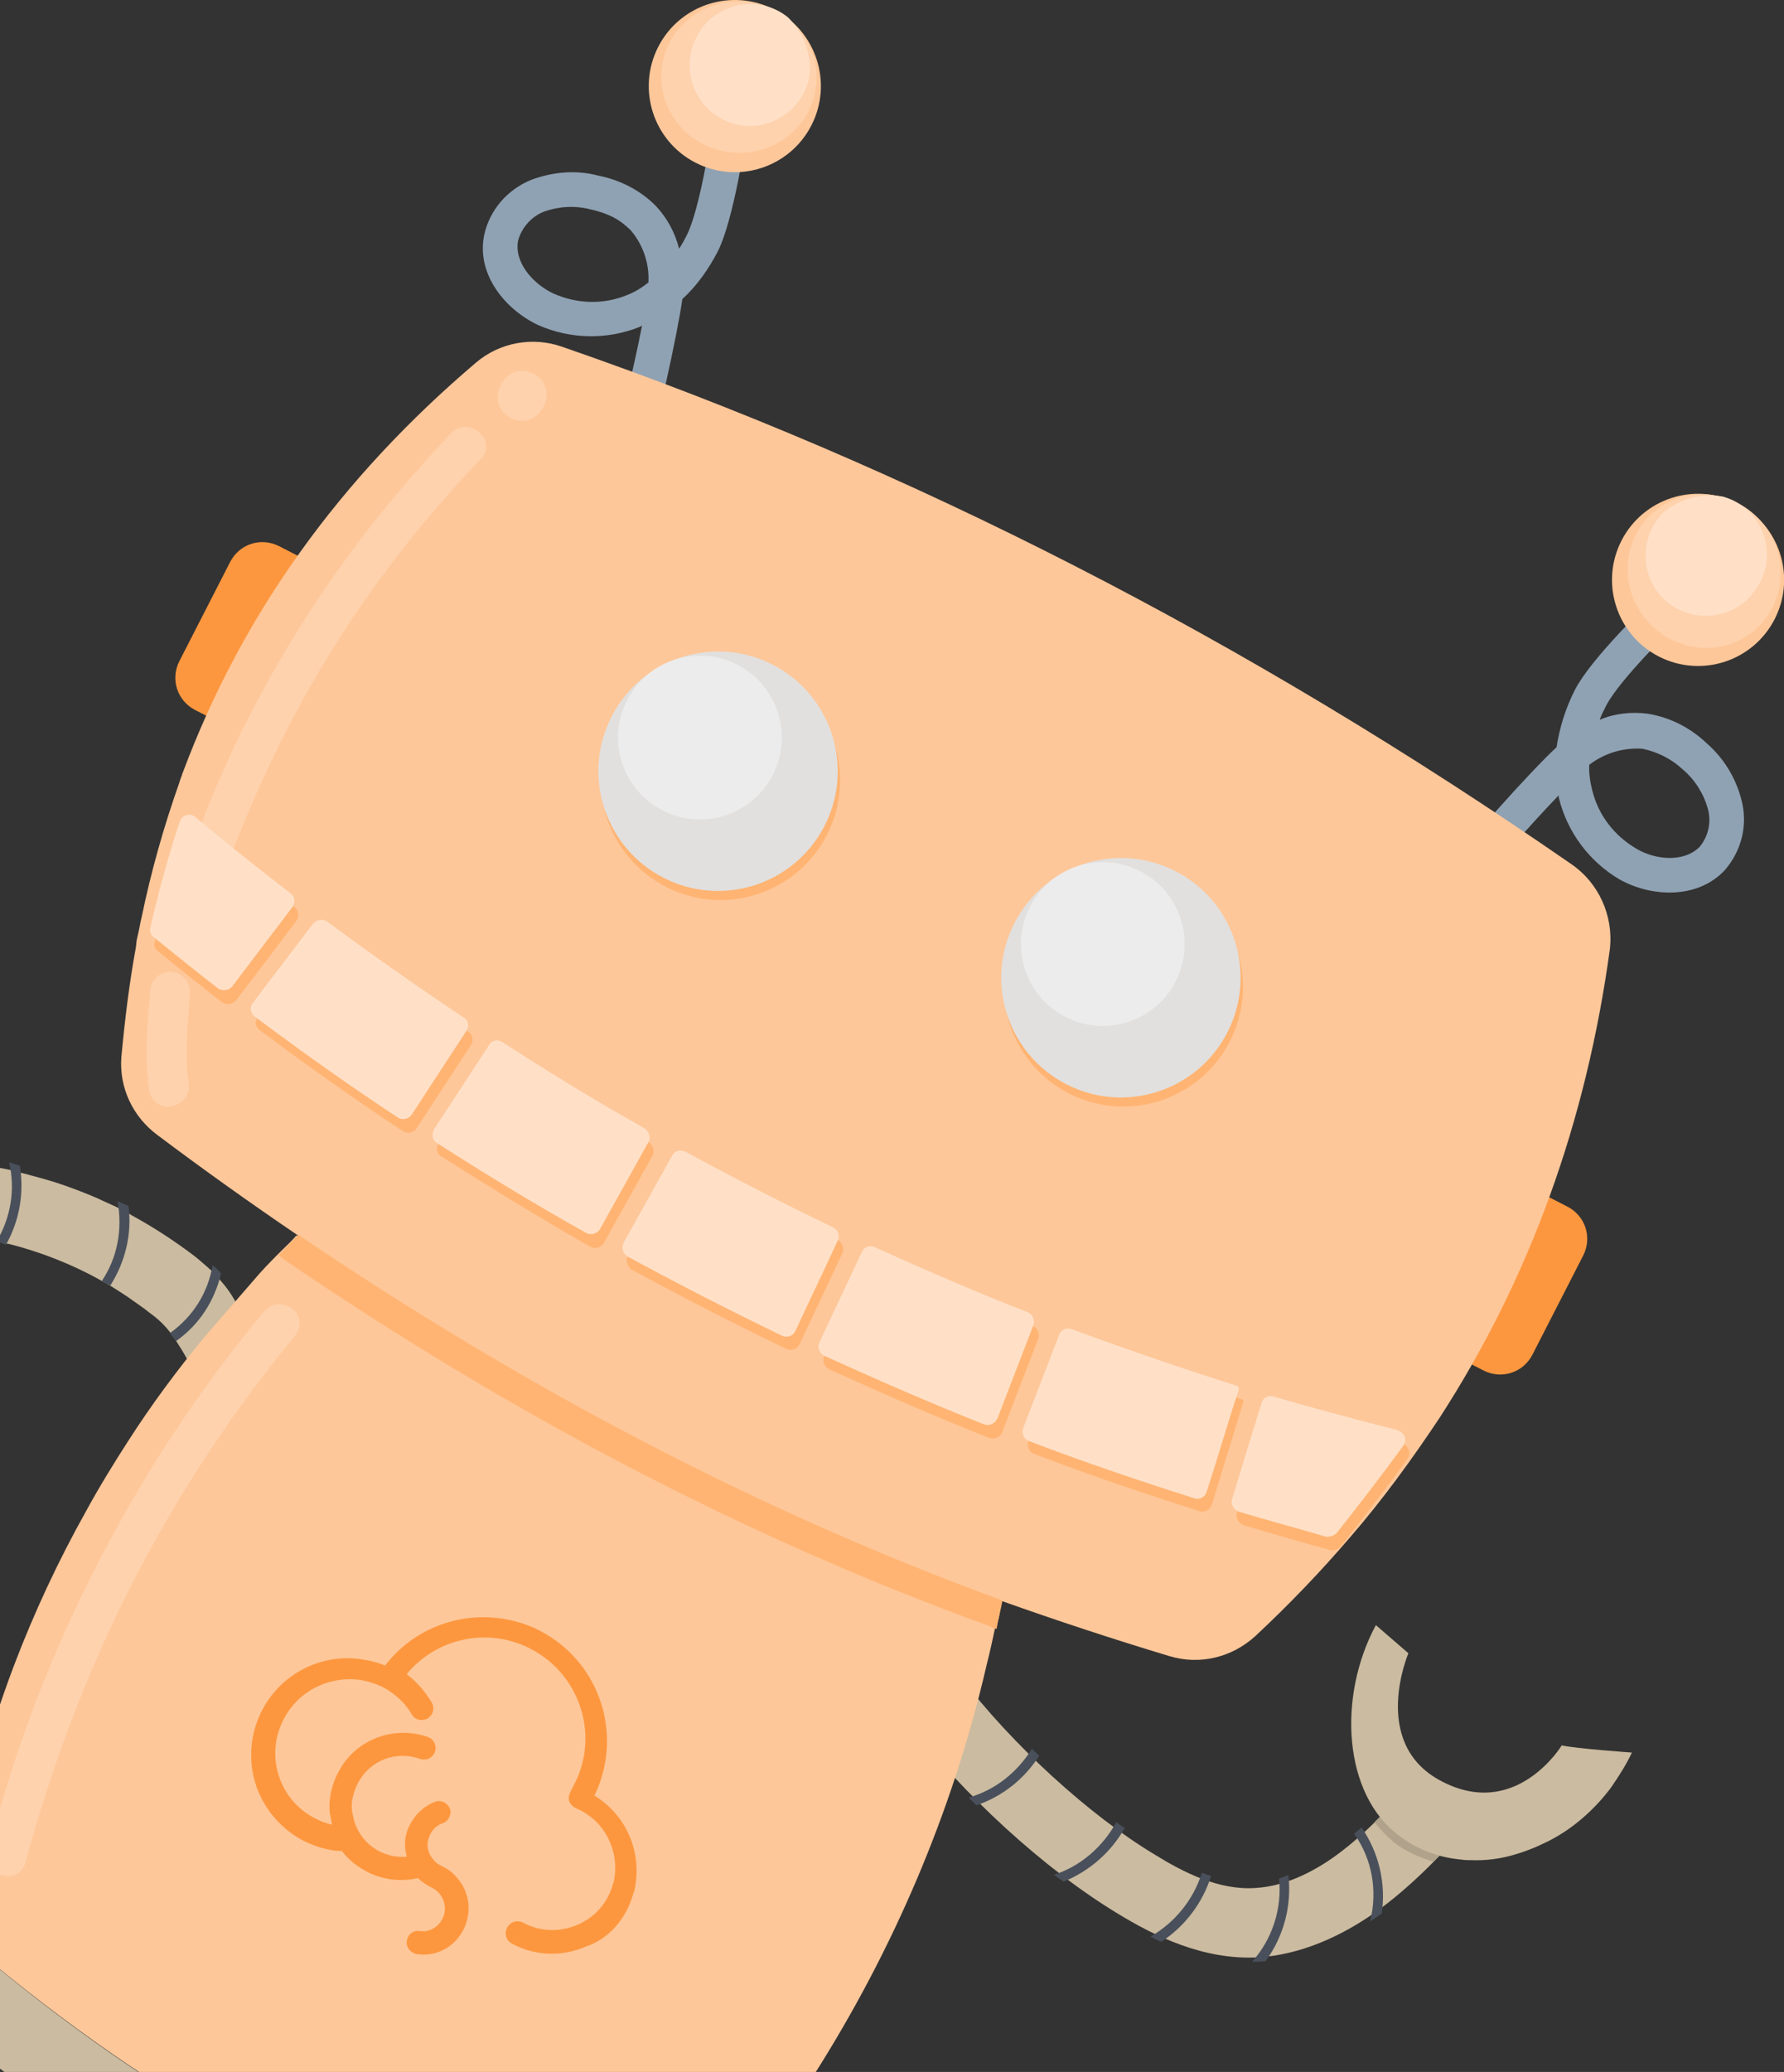 <?xml version="1.0" encoding="UTF-8" standalone="no"?>
<!DOCTYPE svg PUBLIC "-//W3C//DTD SVG 1.1//EN" "http://www.w3.org/Graphics/SVG/1.1/DTD/svg11.dtd">
<svg width="100%" height="100%" viewBox="0 0 255 296" version="1.1" xmlns="http://www.w3.org/2000/svg" xmlns:xlink="http://www.w3.org/1999/xlink" xml:space="preserve" xmlns:serif="http://www.serif.com/" style="fill-rule:evenodd;clip-rule:evenodd;stroke-linejoin:round;stroke-miterlimit:2;">
    <rect x="0" y="0" width="255" height="296" fill="#333333" stroke="none"/>
    <g transform="matrix(0.89,0.456,-0.456,0.89,85.199,-21.798)">
        <g transform="matrix(0.85,-0.527,0.527,0.85,-119.235,66.858)">
            <g id="Trazado_1076" transform="matrix(-1,0,0,-1,98.15,440.08)">
                <path d="M76.6,245.9L75.2,255.5L75.2,255.7L75,255.7C70.1,255 65.2,254 60.4,252.6C59.9,252.5 59.5,252.3 59,252.1L58.4,251.9C57,251.4 55.6,250.9 54.1,250.3C52.2,249.5 50.3,248.6 48.4,247.6C47.4,247 46.4,246.5 45.4,245.9C44.9,245.6 44.4,245.3 44,245C43.9,244.9 43.7,244.8 43.6,244.7C40.7,242.8 38,240.7 35.4,238.4C34.5,237.6 33.7,236.7 32.9,235.9C32.5,235.5 32.2,235.1 31.9,234.6C28.3,230 27.5,223.8 29.7,218.3C29.9,217.8 36.794,218.979 36.694,219.179C35.494,220.879 39.166,227.019 39.4,227.4C40.2,228.7 41.2,229.8 42.3,230.7C43,231.4 43.8,232 44.5,232.6C45.4,233.4 46.4,234.1 47.3,234.8C47.7,235.1 48.1,235.4 48.5,235.6L48.9,235.9C52.8,238.5 57.1,240.6 61.5,242.1L61.6,242.1C62.1,242.3 62.5,242.4 63,242.5C66.6,243.6 70.4,244.5 74.1,245.1L75,245.3L76.3,245.5L76.6,245.9Z" style="fill:rgb(203,187,160);fill-rule:nonzero;"/>
            </g>
            <g id="Trazado_1079" transform="matrix(-1,0,0,-1,98.15,440.08)">
                <path d="M63.2,242.6L61.9,242C59.7,245.3 58.7,249.1 59,253.1L60.5,253.7C59.9,249.8 60.9,245.8 63.2,242.6Z" style="fill:rgb(73,80,91);fill-rule:nonzero;"/>
            </g>
            <g id="Trazado_1080" transform="matrix(-1,0,0,-1,98.15,440.08)">
                <path d="M48.7,235.7C48.3,235.5 47.9,235.2 47.5,235C45.1,238.2 43.8,242.1 44,246.1L44.7,246.5L45.5,246.9C45.1,242.8 46.2,238.8 48.7,235.7Z" style="fill:rgb(73,80,91);fill-rule:nonzero;"/>
            </g>
            <g id="Trazado_1081" transform="matrix(-1,0,0,-1,98.15,440.08)">
                <path d="M39.577,227.517C39.277,227.117 39.077,226.717 38.777,226.317C35.277,228.417 32.9,231.5 31.6,235.4C31.9,235.9 32.3,236.3 32.7,236.7C33.7,232.8 36.077,229.617 39.577,227.517Z" style="fill:rgb(73,80,91);fill-rule:nonzero;"/>
            </g>
        </g>
        <g id="Trazado_1033" transform="matrix(0.99,-0.144,0.144,0.99,-29.166,20.043)">
            <path d="M232.1,206.7L241.2,210.7C238.9,216 236.5,221.4 233.1,226.4C229,232.4 224,236.7 218.7,238.9C211.3,241.9 203.5,240.8 197.6,239.5C185.7,236.9 171.2,230.6 159.8,223L165.3,214.7C175.6,221.6 189.2,227.5 199.8,229.8C204.6,230.9 210.2,231.7 215,229.7C219.5,227.9 222.9,223.9 224.9,220.9C227.8,216.6 230,211.5 232.1,206.7Z" style="fill:rgb(203,187,160);fill-rule:nonzero;"/>
        </g>
        <g id="Trazado_1034" transform="matrix(0.99,-0.144,0.144,0.99,-29.166,20.043)">
            <path d="M178.4,221.2L179.7,221.8C178.8,225.6 176.6,229 173.5,231.4L172.1,230.7C175.3,228.5 177.5,225.1 178.4,221.2Z" style="fill:rgb(73,80,91);fill-rule:nonzero;"/>
        </g>
        <g id="Trazado_1035" transform="matrix(0.99,-0.144,0.144,0.99,-29.166,20.043)">
            <path d="M193.2,227.2C193.7,227.4 194.1,227.5 194.6,227.6C193.9,231.5 191.8,235.1 188.8,237.7C188.6,237.6 188.3,237.5 188.1,237.5L187.2,237.2C190.4,234.8 192.5,231.2 193.2,227.2Z" style="fill:rgb(73,80,91);fill-rule:nonzero;"/>
        </g>
        <g id="Trazado_1036" transform="matrix(0.99,-0.144,0.144,0.99,-29.166,20.043)">
            <path d="M207.1,230.1L208.5,230.1C208.6,234.1 207.3,238.1 204.8,241.3C204.2,241.3 203.7,241.2 203.1,241.1C205.8,238 207.2,234.1 207.1,230.1Z" style="fill:rgb(73,80,91);fill-rule:nonzero;"/>
        </g>
        <g id="Trazado_1037" transform="matrix(0.99,-0.144,0.144,0.99,-29.166,20.043)">
            <path d="M217.8,227.3C218.2,227 218.6,226.7 218.9,226.4C220.8,230.4 221.1,234.9 219.8,239.1C219.5,239.2 219.2,239.4 218.9,239.5L218,239.8C219.7,235.8 219.6,231.2 217.8,227.3Z" style="fill:rgb(73,80,91);fill-rule:nonzero;"/>
        </g>
        <g id="Trazado_1038" transform="matrix(0.99,-0.144,0.144,0.99,-29.166,20.043)">
            <path d="M225.9,217.8C226.1,217.4 226.4,217 226.6,216.6C230.1,219.2 232.5,223 233.3,227.3C232.9,227.9 232.5,228.4 232.1,228.9C231.7,224.4 229.5,220.4 225.9,217.8Z" style="fill:rgb(73,80,91);fill-rule:nonzero;"/>
        </g>
        <g id="Trazado_1039" transform="matrix(0.99,-0.144,0.144,0.99,-29.166,20.043)">
            <path d="M228.1,215.3C229.5,212.5 230.8,209.6 232,206.8L241.1,210.8C240.1,213.1 239.1,215.5 237.9,217.9C235.8,218 233.6,217.8 231.6,217.1C230.4,216.6 229.2,216 228.1,215.3Z" style="fill:rgb(176,162,139);fill-rule:nonzero;"/>
        </g>
        <g id="Trazado_1040" transform="matrix(0.99,-0.144,0.144,0.99,-29.166,20.043)">
            <path d="M259.7,194C259.5,195.8 259.1,197.5 258.6,199.3C258.4,200.1 258.1,200.8 257.8,201.6C256.4,205 254.4,208.1 251.7,210.6C250.8,211.5 249.8,212.3 248.7,213.1C246.9,214.4 244.9,215.4 242.8,216C242.3,216.2 241.8,216.3 241.3,216.4C238.3,217.1 235.1,217 232.1,216C222.6,213 217.3,200.1 219.2,188.6L224.9,190.9C224.9,190.9 223.84,204.623 234.9,206.6C247.137,208.787 249.884,196.268 249.884,196.268C251.928,196.059 259.7,194 259.7,194Z" style="fill:rgb(203,187,160);fill-rule:nonzero;"/>
        </g>
        <g id="Grupo_139">
            <ellipse id="Elipse_103" cx="108.5" cy="332.2" rx="86.6" ry="9.8" style="fill:rgb(237,237,237);"/>
        </g>
        <path id="Trazado_1041" d="M172.8,269.2C171.8,279.8 170,290.2 167.3,300.4C166.3,304.1 163.4,307 159.7,308C158.5,308.3 157.4,308.6 156.2,308.9C125.1,316.3 93.3,315.4 60.9,308.3L58.7,307.8C54.9,307 51.9,304.1 50.8,300.5C47.8,290.3 45.6,279.8 44.4,269.2C43.5,261.1 43.2,252.9 43.5,244.8C43.6,240.9 43.9,237 44.3,233C44.9,226.9 45.9,220.9 47.2,215L50.1,203.2C50.5,201.7 51,200.1 51.5,198.6C51.8,197.7 52.1,196.9 52.3,196C90.6,200.7 128.5,201.3 165.7,196.6C165.9,197.4 166.2,198.2 166.4,199.1C167,201.3 167.6,203.5 168.1,205.7C173.3,226.4 174.8,247.9 172.8,269.2Z" style="fill:rgb(254,199,153);fill-rule:nonzero;"/>
        <path id="Trazado_1042" d="M138,257.6L138,257.4C136.7,252.1 132.2,248.2 126.7,247.8C126.5,238.1 118.6,230.4 109,230.4L108.3,230.4C100.1,230.8 93.1,236.7 91.6,244.9C89.6,245.1 87.7,245.7 86,246.6C79.3,250.3 76.9,258.7 80.6,265.4C83,269.8 87.7,272.5 92.7,272.5C94.3,272.5 95.9,272.2 97.3,271.7L98.2,271.3C99.6,272 101.2,272.3 102.8,272.3C105.3,272.3 107.7,271.4 109.6,269.8L110,269.9C110.5,270 111.1,270.1 111.7,270.1L112.1,270.1C113.9,270.1 115.4,271.6 115.4,273.4C115.4,273.8 115.3,274.2 115.2,274.5C114.9,275.4 114.2,276.1 113.3,276.4C112.4,276.7 112,277.6 112.3,278.5C112.5,279.2 113.2,279.6 113.9,279.6C114.1,279.6 114.3,279.6 114.5,279.5C116.3,278.9 117.8,277.4 118.4,275.6C119.6,272.1 117.8,268.3 114.3,267.1C113.6,266.8 112.8,266.7 112,266.7L111.6,266.7C111.3,266.7 111.1,266.7 110.8,266.6C110.5,266.5 110.3,266.4 110.1,266.3C109.2,265.9 108.5,265 108.4,264C108.2,263 108.5,261.9 109.2,261.2C109.8,260.6 109.8,259.5 109.2,258.9C108.5,258.3 107.5,258.3 106.9,258.9C105.5,260.4 104.9,262.5 105.2,264.6C105.4,265.8 106,266.9 106.8,267.8C105.7,268.5 104.3,268.9 103,268.9C101,268.9 99.2,268.1 97.8,266.7L96.9,265.6C96.2,264.6 95.9,263.4 95.8,262.1L95.8,261.5C95.9,257.9 98.5,255 102.1,254.5C102.3,254.5 102.5,254.4 102.7,254.3C103.5,253.9 103.8,252.9 103.4,252.1C103.1,251.5 102.4,251.1 101.7,251.2C96.6,251.9 92.7,256.2 92.6,261.3L92.6,262.2C92.7,264 93.2,265.8 94.2,267.3C94.2,267.3 94.2,267.4 94.3,267.4L95.2,268.6C94.4,268.8 93.6,268.9 92.8,268.9L92.6,268.9C86.8,268.9 82.1,264.1 82.2,258.3C82.2,254.5 84.3,251 87.7,249.1C89.3,248.2 91.1,247.8 93,247.8C94.9,247.9 96.7,248.4 98.2,249.4C99,249.9 100,249.6 100.5,248.8C100.9,248 100.7,247.1 100,246.6C98.4,245.6 96.7,244.9 94.9,244.6C96.3,238.2 101.9,233.5 108.5,233.3L109,233.3C116.9,233.3 123.4,239.7 123.4,247.6L123.4,248.8C123.4,249.3 123.5,249.7 123.8,250.1C124.1,250.4 124.6,250.6 125,250.6L125.3,250.6C129.7,250.3 133.7,253.3 134.8,257.6L134.8,257.8C135.4,260.5 134.7,263.3 132.9,265.4C131.2,267.4 128.8,268.6 126.1,268.6L125.9,268.6C125,268.6 124.2,269.3 124.2,270.3C124.2,271.2 124.9,272 125.9,272L126.1,272C129.7,272 133.1,270.4 135.4,267.6C137.9,265.1 138.8,261.3 138,257.6Z" style="fill:rgb(253,151,63);fill-rule:nonzero;"/>
        <path id="Trazado_1043" d="M166.6,199L165.3,199.2C128.1,203.9 90.2,203.4 51.9,198.6L51.7,198.6C52,197.7 52.3,196.9 52.5,196C90.9,200.7 128.7,201.2 165.9,196.6L166.6,199Z" style="fill:rgb(255,180,115);fill-rule:nonzero;"/>
        <path id="Trazado_1044" d="M56,296.7C54.7,296.8 53.5,295.9 53.2,294.6C51.1,284.9 49.6,275.2 48.9,265.3C47.7,248.4 48.6,231.4 51.7,214.8C52.1,212.5 52.6,210.2 53.2,207.6C53.6,206.1 55.1,205.3 56.5,205.6C57.9,205.8 58.9,207.1 58.7,208.5L58.7,208.6C58.2,211.1 57.7,213.3 57.3,215.6C54.3,231.9 53.4,248.4 54.6,264.9C55.3,274.5 56.7,284.1 58.7,293.5C59,294.9 58,296.3 56.6,296.5L56.5,296.5C56.3,296.7 56.1,296.7 56,296.7Z" style="fill:rgb(254,210,173);fill-rule:nonzero;"/>
        <path id="Rectángulo_294" d="M5.2,109.5L11.7,109.5C14.6,109.5 16.9,111.8 16.9,114.7L16.9,130.6C16.9,133.5 14.6,135.8 11.7,135.8L5.2,135.8C2.3,135.8 0,133.5 0,130.6L0,114.7C0,111.8 2.3,109.5 5.2,109.5Z" style="fill:rgb(253,151,63);fill-rule:nonzero;"/>
        <path id="Rectángulo_295" d="M205.6,109.5L212.1,109.5C215,109.5 217.3,111.8 217.3,114.7L217.3,130.6C217.3,133.5 215,135.8 212.1,135.8L205.6,135.8C202.7,135.8 200.4,133.5 200.4,130.6L200.4,114.7C200.4,111.8 202.7,109.5 205.6,109.5Z" style="fill:rgb(253,151,63);fill-rule:nonzero;"/>
        <path id="Trazado_1045" d="M179.9,74.8L175,74.2C175.4,70.5 179,56.7 180.8,51.8C179.9,49.1 179.4,46.2 179.4,43.3C179.4,38.4 182.8,28.2 184.8,22.5L189.5,24.1C186.3,33.1 184.4,40.2 184.4,43.3C184.4,44.1 184.4,44.8 184.5,45.5C186,43.7 188,42.4 190.2,41.6C193.3,40.6 196.5,40.6 199.6,41.5C202.8,42.3 205.6,44 207.8,46.5C210.2,49.2 211.1,52.9 210.2,56.5C208.6,62 202.6,64.7 197.4,64.5C192.4,64.2 187.7,61.9 184.4,58.1L184.2,57.8C182.4,63.7 180.3,72.3 179.9,74.8ZM186.1,51.9C186.6,53 187.3,54 188.1,54.9C190.5,57.7 193.9,59.3 197.6,59.5C200.8,59.7 204.6,58.1 205.5,55.1C205.9,53.2 205.4,51.2 204,49.7C202.5,48.1 200.5,46.9 198.3,46.4C196.2,45.8 194,45.8 191.8,46.4C189.3,47.5 187.3,49.4 186.1,51.9Z" style="fill:rgb(143,162,179);fill-rule:nonzero;"/>
        <circle id="Elipse_104" cx="187.9" cy="21.3" r="12.3" style="fill:rgb(254,199,153);"/>
        <g id="Elipse_105" transform="matrix(0.356,-0.935,0.935,0.356,102.565,188.487)">
            <ellipse cx="188" cy="19.9" rx="10.8" ry="11.1" style="fill:rgb(254,210,173);"/>
        </g>
        <path id="Trazado_1046" d="M195.4,20.7C193.7,25.2 188.7,27.4 184.3,25.8C180,24.2 177.7,19.4 179.1,15C180.3,12.2 182.7,10 185.6,9.1C190.3,8.1 194.9,11.2 195.8,15.9C196.1,17.5 195.9,19.2 195.4,20.7Z" style="fill:rgb(255,224,199);fill-rule:nonzero;"/>
        <path id="Trazado_1047" d="M41.1,74.8C40.8,72.3 38.7,63.7 37,57.8L36.8,58.1C33.5,61.9 28.8,64.2 23.8,64.5C18.6,64.7 12.5,62.1 11,56.5C10.1,53 11,49.3 13.4,46.5C15.6,44.1 18.4,42.3 21.6,41.6C24.7,40.7 28,40.7 31,41.7C33.2,42.5 35.1,43.8 36.7,45.6C36.8,44.9 36.8,44.1 36.8,43.4C36.8,40.4 34.9,33.2 31.7,24.2L36.4,22.5C38.4,28.2 41.7,38.4 41.8,43.3C41.8,46.2 41.4,49.1 40.4,51.8C42.1,56.7 45.7,70.5 46.2,74.2L41.1,74.8ZM26.3,45.9C25.1,45.9 23.9,46.1 22.8,46.4C20.6,46.9 18.6,48.1 17.1,49.7C15.8,51.2 15.3,53.2 15.7,55.1C16.6,58.1 20.4,59.6 23.6,59.5C27.3,59.3 30.7,57.7 33.1,54.9C33.9,54 34.5,53 35,51.9C33.9,49.4 31.8,47.4 29.3,46.4C28.3,46.1 27.3,45.9 26.3,45.9Z" style="fill:rgb(143,162,179);fill-rule:nonzero;"/>
        <circle id="Elipse_106" cx="33.2" cy="21.3" r="12.3" style="fill:rgb(254,199,153);"/>
        <g id="Elipse_107" transform="matrix(0.935,-0.356,0.356,0.935,-4.895,13.071)">
            <ellipse cx="33.1" cy="19.9" rx="11.1" ry="10.8" style="fill:rgb(254,210,173);"/>
        </g>
        <path id="Trazado_1048" d="M25.7,20.7C27.4,25.2 32.4,27.4 36.8,25.8C41.1,24.2 43.4,19.4 42,15C40.8,12.2 38.4,10 35.5,9.1C30.8,8.1 26.3,11.2 25.3,15.8C25,17.5 25.1,19.2 25.7,20.7Z" style="fill:rgb(255,224,199);fill-rule:nonzero;"/>
        <path id="Trazado_1049" d="M190.3,65.7C134.4,58.3 80.4,58.3 28.2,65.7C23.8,66.3 20,69.2 18.3,73.3C8.5,96.9 4.9,120.6 7.7,144.6L7.7,144.7C7.8,145.1 7.8,145.6 7.9,146C8.8,152.7 10.1,159.2 11.9,165.7C12.1,166.6 12.4,167.4 12.6,168.3C12.7,168.8 12.9,169.3 13.1,169.8C14.6,174.8 16.4,179.7 18.4,184.7C20.1,188.8 23.8,191.6 28.1,192.3C36.2,193.7 44.4,194.9 52.5,195.9C90.9,200.6 128.7,201.1 165.9,196.5C174.2,195.4 182.5,194.1 190.7,192.6C195.2,191.8 198.8,188.7 200.4,184.4C202.6,178.3 204.5,172 206,165.7C207.7,158.8 208.8,151.7 209.6,144.7C212,121.1 209,97.5 200.7,73.9C199,69.5 195,66.3 190.3,65.7Z" style="fill:rgb(254,199,153);fill-rule:nonzero;"/>
        <path id="Trazado_1050" d="M167,200.4C166.6,200.5 166.3,200.5 165.9,200.5C128.7,205.2 90.8,204.7 52.5,199.9L51.3,199.7C51.7,198.4 52.1,197.1 52.5,195.8C90.9,200.5 128.7,201 165.9,196.4C166.3,197.8 166.6,199.1 167,200.4Z" style="fill:rgb(255,180,115);fill-rule:nonzero;"/>
        <path id="Trazado_1051" d="M18,166.1C16.7,166.1 15.6,165.2 15.3,164C13.7,155 12.8,145.9 12.5,136.7C12.2,121 14,105.4 18,90.2C18.5,88.1 19.1,86 19.8,83.7C20.3,82.3 21.8,81.6 23.2,82C24.5,82.2 25.5,83.4 25.3,84.7L25.3,84.9C24.6,87.2 24,89.3 23.5,91.3C19.6,106.1 17.8,121.4 18.2,136.7C18.4,145.6 19.3,154.6 20.9,163.4C21,164.7 20.1,165.9 18.7,166.1L18,166.1Z" style="fill:rgb(254,210,173);fill-rule:nonzero;"/>
        <path id="Trazado_1052" d="M16.2,168.9C20,169.7 23.9,170.5 27.6,171.2C28.4,171.3 29.1,170.8 29.3,170.1C30.1,165.7 31.2,159.5 31.8,156C31.9,155.2 31.4,154.5 30.7,154.4C24.9,153.3 19.2,152.2 13.6,150.9C12.8,150.7 12.1,151.2 11.9,152L11.9,152.5C12.7,157.7 13.8,162.9 15.2,168C15.2,168.4 15.6,168.8 16.2,168.9Z" style="fill:rgb(255,180,115);fill-rule:nonzero;"/>
        <path id="Trazado_1053" d="M34.3,172.3C42.5,173.7 50.8,174.9 59,175.8C59.8,175.9 60.5,175.3 60.6,174.6C61.1,169.9 61.6,165.1 62.1,160.4C62.2,159.6 61.6,159 60.9,158.9C53.1,158 45.2,156.9 37.3,155.6C36.5,155.5 35.8,156 35.7,156.7C34.9,161.4 34.1,166.1 33.2,170.8C33,171.5 33.5,172.2 34.3,172.3Z" style="fill:rgb(255,180,115);fill-rule:nonzero;"/>
        <path id="Trazado_1054" d="M65.6,176.5C73.9,177.3 82.2,177.9 90.4,178.3C91.2,178.3 91.8,177.7 91.9,177L92.4,162.7C92.4,161.9 91.8,161.3 91.1,161.2C83.2,160.9 75.3,160.3 67.4,159.5C66.6,159.4 65.9,160 65.9,160.8C65.4,165.5 64.9,170.3 64.4,175C64.3,175.8 64.8,176.5 65.6,176.5Z" style="fill:rgb(255,180,115);fill-rule:nonzero;"/>
        <path id="Trazado_1055" d="M96.3,162.7L95.8,177C95.8,177.8 96.4,178.4 97.2,178.5C105.4,178.7 113.8,178.7 122,178.5C122.8,178.5 123.4,177.8 123.4,177C123.2,172.2 123.1,167.5 122.9,162.7C122.9,161.9 122.2,161.3 121.4,161.3C113.5,161.5 105.6,161.5 97.7,161.3C97,161.4 96.3,161.9 96.3,162.7Z" style="fill:rgb(255,180,115);fill-rule:nonzero;"/>
        <path id="Trazado_1056" d="M126.8,162.6L127.3,176.9C127.3,177.7 128,178.3 128.8,178.3C137.1,177.9 145.4,177.4 153.6,176.6C154.4,176.5 155,175.8 154.9,175L153.4,160.8C153.3,160 152.6,159.5 151.9,159.5C144.1,160.3 136.2,160.8 128.2,161.2C127.4,161.2 126.7,161.8 126.8,162.6Z" style="fill:rgb(255,180,115);fill-rule:nonzero;"/>
        <path id="Trazado_1057" d="M183.4,155.2C175.1,156.6 166.7,157.8 158.5,158.7C157.7,158.8 157.2,159.5 157.3,160.2L158.8,174.4C158.9,175.2 159.6,175.8 160.4,175.7C168.6,174.8 176.8,173.6 185.1,172.2C185.9,172.1 186.4,171.3 186.3,170.6C185.4,165.7 184.2,158.7 183.6,155.4L183.4,155.2Z" style="fill:rgb(255,180,115);fill-rule:nonzero;"/>
        <path id="Trazado_1058" d="M205.4,167.5C206.1,164.1 207.5,156.6 208.2,152C208.3,151.2 207.8,150.5 207,150.4L206.5,150.4C201.2,151.6 194.9,153.1 188.6,154.2C187.8,154.3 187.3,155.1 187.5,155.8L190,169.9C190.1,170.7 190.9,171.2 191.7,171.1C196,170.3 200.2,169.5 204.4,168.6C204.8,168.5 205.2,168.1 205.4,167.5Z" style="fill:rgb(255,180,115);fill-rule:nonzero;"/>
        <circle id="Elipse_108" cx="76.6" cy="110.5" r="17.1" style="fill:rgb(255,180,115);"/>
        <circle id="Elipse_109" cx="75.7" cy="109.5" r="17.1" style="fill:rgb(225,224,223);"/>
        <circle id="Elipse_110" cx="71.2" cy="106.4" r="11.7" style="fill:rgb(237,236,236);"/>
        <circle id="Elipse_111" cx="141.3" cy="110.5" r="17.1" style="fill:rgb(255,180,115);"/>
        <circle id="Elipse_112" cx="140.4" cy="109.5" r="17.1" style="fill:rgb(225,224,223);"/>
        <circle id="Elipse_113" cx="135.9" cy="106.4" r="11.7" style="fill:rgb(237,236,236);"/>
        <path id="Trazado_1059" d="M26.3,78.1C30.9,78.1 30.9,71 26.3,71C21.7,71 21.8,78.1 26.3,78.1Z" style="fill:rgb(254,210,173);fill-rule:nonzero;"/>
        <path id="Trazado_1060" d="M14.8,167.4C18.6,168.2 22.5,169 26.2,169.7C27,169.8 27.7,169.3 27.9,168.6L30.4,154.5C30.5,153.7 30,153 29.3,152.9C23.5,151.8 17.8,150.7 12.2,149.4C11.4,149.2 10.7,149.7 10.5,150.5L10.5,151C11.3,156.2 12.4,161.4 13.7,166.5C13.8,166.9 14.2,167.3 14.8,167.4Z" style="fill:rgb(255,224,199);fill-rule:nonzero;"/>
        <path id="Trazado_1061" d="M32.8,170.9C41,172.3 49.3,173.5 57.5,174.4C58.3,174.5 59,173.9 59.1,173.1C59.6,168.4 60.1,163.6 60.6,158.9C60.7,158.1 60.1,157.4 59.4,157.4C51.6,156.5 43.7,155.4 35.8,154.1C35,154 34.3,154.5 34.1,155.3C33.3,160 32.4,164.7 31.6,169.4C31.5,170.1 32,170.8 32.8,170.9Z" style="fill:rgb(255,224,199);fill-rule:nonzero;"/>
        <path id="Trazado_1062" d="M64.2,175.1C72.5,175.9 80.8,176.5 89,176.8C89.8,176.8 90.4,176.2 90.5,175.5L91,161.2C91,160.4 90.4,159.8 89.6,159.7C81.7,159.4 73.8,158.8 65.9,158C65.1,157.9 64.4,158.5 64.4,159.3C63.9,164 63.4,168.8 62.9,173.5C62.9,174.4 63.4,175.1 64.2,175.1Z" style="fill:rgb(255,224,199);fill-rule:nonzero;"/>
        <path id="Trazado_1063" d="M94.9,161.3L94.4,175.6C94.4,176.4 95,177 95.8,177.1C104.1,177.3 112.4,177.3 120.6,177.1C121.4,177.1 122,176.4 122,175.7C121.8,170.9 121.7,166.2 121.5,161.4C121.5,160.6 120.8,160 120.1,160C112.2,160.2 104.3,160.2 96.4,160C95.5,160 94.9,160.6 94.9,161.3Z" style="fill:rgb(255,224,199);fill-rule:nonzero;"/>
        <path id="Trazado_1064" d="M125.3,161.2C125.5,166 125.6,170.7 125.8,175.5C125.8,176.3 126.5,176.9 127.3,176.9C135.6,176.5 143.9,176 152.1,175.2C152.9,175.1 153.4,174.4 153.4,173.6L151.9,159.4C151.8,158.6 151.1,158.1 150.4,158.1C142.6,158.9 134.7,159.4 126.7,159.8C125.9,159.8 125.3,160.4 125.3,161.2Z" style="fill:rgb(255,224,199);fill-rule:nonzero;"/>
        <path id="Trazado_1065" d="M181.9,153.8C173.6,155.2 165.2,156.4 157,157.4C156.2,157.5 155.7,158.2 155.8,158.9L157.3,173.1C157.4,173.9 158.1,174.5 158.9,174.4C167.1,173.5 175.3,172.3 183.6,170.9C184.4,170.8 184.9,170.1 184.8,169.3C184,164.4 182.7,157.4 182.2,154.1L181.9,153.8Z" style="fill:rgb(255,224,199);fill-rule:nonzero;"/>
        <path id="Trazado_1066" d="M204,166.1C204.7,162.7 206.1,155.2 206.8,150.6C206.9,149.8 206.4,149.1 205.6,149L205,149C199.7,150.2 193.4,151.6 187.1,152.8C186.3,152.9 185.8,153.7 186,154.4C186.6,157.9 187.7,164.1 188.5,168.5C188.6,169.3 189.4,169.8 190.2,169.7C194.5,168.9 198.7,168 202.9,167.2C203.4,167 203.8,166.6 204,166.1Z" style="fill:rgb(255,224,199);fill-rule:nonzero;"/>
        <path id="Trazado_1067" d="M26.4,188.3C25.5,188.3 24.6,187.9 24.1,187.1C21.3,183.2 19.6,178.9 17.9,174.7C17.1,173.3 17.6,171.6 18.9,170.8C20.3,170 22,170.5 22.8,171.8C22.8,171.9 22.9,172 22.9,172C23,172.1 23,172.3 23.1,172.4C24.7,176.3 26.3,180.3 28.7,183.7C29.6,185 29.3,186.8 28,187.7C27.6,188.1 27,188.3 26.4,188.3Z" style="fill:rgb(254,210,173);fill-rule:nonzero;"/>
        <path id="Trazado_1099" d="M156.2,308.9L156.2,316.6C156.2,318.5 154.9,320.2 153,320.5C151.2,320.8 149.5,321.1 147.7,321.4L146.5,321.6C144.1,322 141.8,322.3 139.4,322.5C133.5,323.2 127.6,323.7 121.6,324C121.2,324 120.8,324 120.4,324.1C112.2,324.5 103.9,324.5 95.6,324.1C95.2,324.1 94.8,324.1 94.4,324C88.8,323.7 83.1,323.2 77.5,322.5C74.9,322.2 72.3,321.8 69.7,321.4L68.5,321.2C67,321 65.5,320.7 64,320.5C62.1,320.1 60.8,318.4 60.8,316.5L60.8,308.3C93.2,315.5 125,316.3 156.2,308.9Z" style="fill:rgb(203,187,160);fill-rule:nonzero;"/>
    </g>
</svg>
